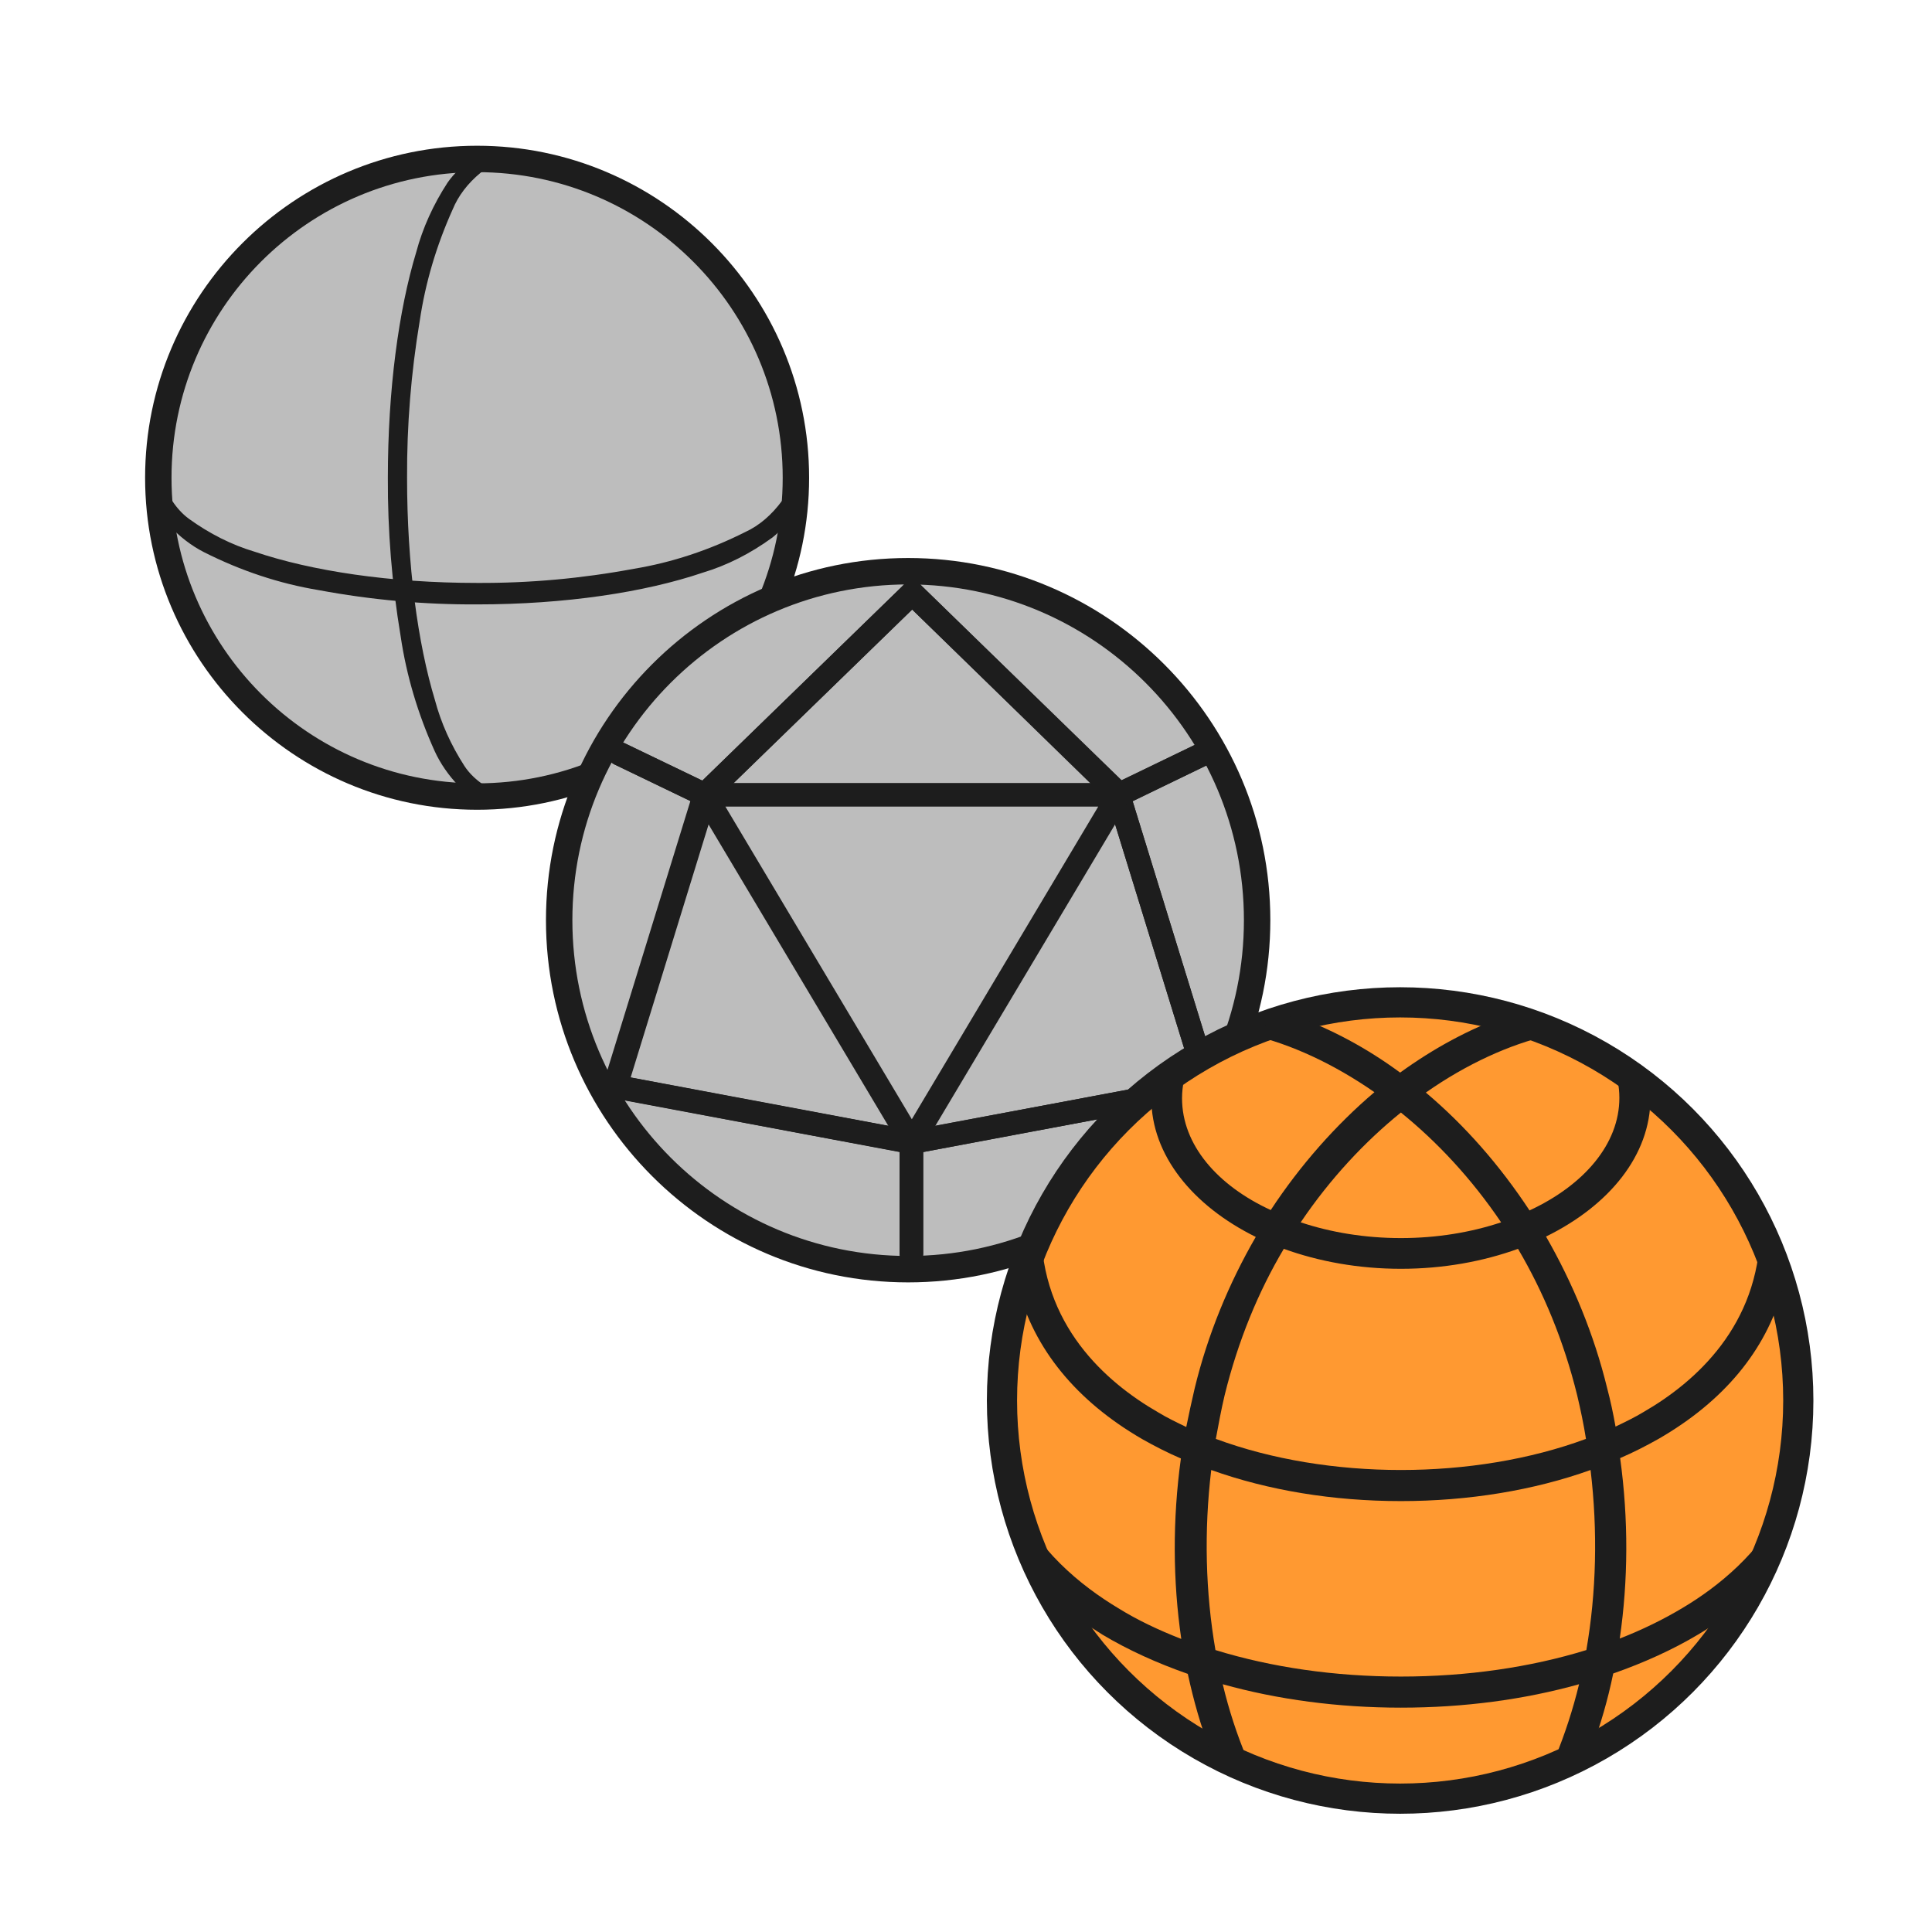 <?xml version="1.0" encoding="iso-8859-1"?>
<!-- Generator: Adobe Illustrator 27.7.0, SVG Export Plug-In . SVG Version: 6.00 Build 0)  -->
<svg version="1.1" xmlns="http://www.w3.org/2000/svg" xmlns:xlink="http://www.w3.org/1999/xlink" x="0px" y="0px"
	 viewBox="0 0 512 512" style="enable-background:new 0 0 512 512;" xml:space="preserve">
<g id="mod_x5F_sphere_x5F_types">
	<g>
		<g>
			<circle style="fill:#BDBDBD;" cx="126.438" cy="126.609" r="84.486"/>
			<path style="fill:#1D1D1D;" d="M126.438,45.623c44.727,0,80.986,36.259,80.986,80.986s-36.259,80.986-80.986,80.986
				s-80.986-36.259-80.986-80.986S81.71,45.623,126.438,45.623 M126.438,38.623c-48.516,0-87.986,39.47-87.986,87.986
				s39.47,87.986,87.986,87.986s87.986-39.47,87.986-87.986S174.954,38.623,126.438,38.623L126.438,38.623z"/>
		</g>
		<path style="fill:#1D1D1D;" d="M121.599,208.33c-2.727-2.838-4.883-5.96-6.4-9.267c-4.464-9.868-7.489-20.07-9.021-30.427
			c-2.325-13.941-3.459-27.979-3.393-42.028c0.003-23.299,2.854-44.388,7.517-59.777c1.71-6.398,4.51-12.605,8.329-18.469
			c0.865-1.22,1.864-2.383,2.987-3.478c-0.49,0.03-0.977,0.068-1.466,0.103c0,0,8.635-1.215,7.957,0.31
			c-0.271,0.145-0.525,0.31-0.756,0.494c-3.385,2.785-5.908,6.096-7.386,9.698c-4.325,9.597-7.256,19.516-8.741,29.585
			c-2.297,13.777-3.416,27.65-3.35,41.534c-0.003,23.059,2.842,43.94,7.39,58.931c1.614,6.062,4.251,11.946,7.849,17.509
			c1.078,1.625,2.51,3.105,4.238,4.376c0.232,0.184,0.485,0.349,0.756,0.494c0.673,1.513-7.538,0.339-7.538,0.339
			C120.914,208.28,121.256,208.308,121.599,208.33z"/>
		<path style="fill:#1D1D1D;" d="M44.718,139.137c2.838,3.049,5.96,5.46,9.267,7.156c9.868,4.991,20.07,8.373,30.427,10.086
			c13.941,2.6,27.979,3.867,42.028,3.794c23.299-0.003,44.388-3.192,59.777-8.405c6.398-1.912,12.605-5.042,18.469-9.312
			c1.22-0.967,2.383-2.084,3.478-3.339c-0.03,0.547-0.068,1.093-0.103,1.639c0,0,1.215-9.655-0.31-8.896
			c-0.145,0.303-0.31,0.587-0.494,0.845c-2.785,3.785-6.096,6.605-9.698,8.259c-9.597,4.836-19.516,8.113-29.585,9.773
			c-13.777,2.568-27.65,3.819-41.534,3.746c-23.059,0.003-43.94-3.178-58.931-8.263c-6.062-1.804-11.946-4.753-17.509-8.776
			c-1.625-1.205-3.105-2.807-4.376-4.738c-0.184-0.259-0.349-0.543-0.494-0.845c-1.513-0.753-0.339,8.428-0.339,8.428
			C44.767,139.904,44.739,139.521,44.718,139.137z"/>
	</g>
	<g>
		<g>
			<circle style="fill:#BDBDBD;" cx="240.668" cy="243.862" r="92.483"/>
			<path style="fill:#1D1D1D;" d="M240.668,154.879c49.144,0,88.983,39.839,88.983,88.983c0,49.144-39.839,88.983-88.983,88.983
				c-49.144,0-88.983-39.839-88.983-88.983C151.685,194.718,191.524,154.879,240.668,154.879 M240.668,147.879
				c-52.925,0-95.983,43.058-95.983,95.983s43.058,95.983,95.983,95.983s95.983-43.058,95.983-95.983
				S293.593,147.879,240.668,147.879L240.668,147.879z"/>
		</g>
		<polyline style="fill:none;stroke:#1D1D1D;stroke-width:6.25;stroke-linecap:round;stroke-linejoin:round;" points="
			241.54,332.235 241.54,302.71 162.896,287.949 		"/>
		
			<polyline style="fill-rule:evenodd;clip-rule:evenodd;fill:none;stroke:#1D1D1D;stroke-width:6.25;stroke-linecap:round;stroke-linejoin:round;" points="
			241.521,332.235 241.521,302.71 320.164,287.949 		"/>
		
			<polyline style="fill-rule:evenodd;clip-rule:evenodd;fill:none;stroke:#1D1D1D;stroke-width:6.25;stroke-linecap:round;stroke-linejoin:round;" points="
			241.521,302.71 320.188,287.949 296.372,210.633 		"/>
		
			<polyline style="fill-rule:evenodd;clip-rule:evenodd;fill:none;stroke:#1D1D1D;stroke-width:6.25;stroke-linecap:round;stroke-linejoin:round;" points="
			241.785,302.71 163.118,287.949 186.934,210.633 		"/>
		
			<polyline style="fill-rule:evenodd;clip-rule:evenodd;fill:none;stroke:#1D1D1D;stroke-width:6.25;stroke-linecap:round;stroke-linejoin:round;" points="
			162.896,287.949 186.736,210.633 164.196,199.776 		"/>
		<polyline style="fill:none;stroke:#1D1D1D;stroke-width:6.25;stroke-linecap:round;stroke-linejoin:round;" points="
			320.212,287.949 296.372,210.633 318.912,199.776 		"/>
		
			<polyline style="fill-rule:evenodd;clip-rule:evenodd;fill:none;stroke:#1D1D1D;stroke-width:6.25;stroke-linecap:round;stroke-linejoin:round;" points="
			241.736,157.177 186.736,210.633 164.196,199.776 		"/>
		
			<polyline style="fill-rule:evenodd;clip-rule:evenodd;fill:none;stroke:#1D1D1D;stroke-width:6.25;stroke-linecap:round;stroke-linejoin:round;" points="
			241.736,157.177 296.556,210.633 318.912,199.776 		"/>
		<polyline style="fill:none;stroke:#1D1D1D;stroke-width:6.25;stroke-linecap:round;stroke-linejoin:round;" points="
			296.74,210.633 241.736,157.177 186.736,210.633 		"/>
		
			<polygon style="fill-rule:evenodd;clip-rule:evenodd;fill:none;stroke:#1D1D1D;stroke-width:6.25;stroke-linecap:round;stroke-linejoin:round;" points="
			296.544,210.633 241.641,302.71 186.736,210.633 		"/>
		<polygon style="display:none;fill:none;stroke:#000000;stroke-width:6.25;stroke-linecap:round;stroke-linejoin:round;" points="
			346.208,280.622 254.551,332.235 162.896,280.622 162.896,178.415 254.551,126.804 346.208,178.415 		"/>
	</g>
	<g>
		
			<circle id="XMLID_40_" style="fill:#FF9931;stroke:#1D1D1D;stroke-width:8;stroke-miterlimit:10;" cx="371.05" cy="371.146" r="105.517"/>
		<path style="fill:#1D1D1D;" d="M445.939,426.092c-5.088,3.053-10.684,5.8-16.687,8.14c2.239-15.365,2.34-31.543,0.102-47.824
			c3.561-1.526,6.919-3.256,10.175-5.088c17.298-9.972,28.389-23.403,32.866-39.48c-1.526-5.495-3.561-10.684-5.902-15.772
			c-0.407,25.133-16.993,40.09-30.933,48.129c-2.34,1.425-4.884,2.646-7.428,3.867c-0.611-3.46-1.323-6.817-2.239-10.277
			c-3.46-14.144-9.056-27.677-16.179-40.09c16.789-8.242,27.677-21.572,27.677-36.733c0-0.712,0-1.323-0.102-2.035
			c-3.154-2.544-6.41-4.884-9.87-7.021c1.119,2.951,1.73,5.902,1.73,9.056c0,12.21-9.361,23.098-23.81,29.813
			c-7.835-11.905-17.094-22.487-27.473-31.238c10.887-7.631,22.182-12.719,32.561-15.161l-0.305-1.323
			c-3.663-1.425-7.326-2.747-11.193-3.765c-9.666,3.46-19.028,8.547-27.88,14.958c-8.852-6.512-18.315-11.6-28.084-15.059
			c-3.663,1.018-7.326,2.239-10.887,3.561l-0.407,1.526c10.379,2.442,21.572,7.53,32.561,15.161
			c-10.277,8.751-19.638,19.333-27.473,31.238c-14.144-6.512-23.505-17.298-23.505-29.61c0-3.256,0.712-6.512,1.933-9.463
			c-3.46,2.137-6.817,4.477-9.972,7.021c-0.102,0.814-0.102,1.628-0.102,2.442c0,15.059,10.989,28.491,27.677,36.733
			c-7.123,12.312-12.719,25.845-16.179,40.09c-0.814,3.46-1.526,6.817-2.239,10.277c-2.544-1.221-5.088-2.442-7.428-3.867
			c-14.144-8.14-31.034-23.301-31.034-48.943h-0.102c-2.442,4.986-4.477,10.277-6.105,15.67c4.274,16.382,15.466,30.22,33.07,40.396
			c3.256,1.832,6.614,3.561,10.175,5.088c-2.239,16.28-2.137,32.459,0.102,47.824c-6.003-2.34-11.6-4.986-16.687-8.14
			c-10.175-6.105-21.572-15.568-27.982-29.61c2.442,9.768,6.207,19.028,11.193,27.575c3.765,3.256,8.038,6.207,12.617,9.056
			c6.817,4.07,14.449,7.53,22.589,10.379c1.526,7.021,3.46,13.94,6.003,20.452c2.035,1.119,4.07,2.137,6.207,3.053l3.358-1.323
			c-2.544-6.105-4.681-12.617-6.309-19.435c14.551,4.07,30.627,6.207,47.213,6.207c16.687,0,32.663-2.137,47.213-6.207
			c-1.628,6.716-3.765,13.228-6.309,19.435l2.951,1.221c2.239-1.018,4.477-2.137,6.614-3.358c2.442-6.512,4.375-13.228,5.8-20.147
			c8.14-2.849,15.772-6.309,22.589-10.379c4.274-2.544,8.14-5.291,11.6-8.14c4.782-8.038,8.547-16.891,11.091-26.15
			C466.29,411.542,455.504,420.394,445.939,426.092z M371.253,294.832c9.565,7.733,18.722,17.501,26.557,29.101
			c-7.937,2.646-16.993,4.172-26.557,4.172s-18.621-1.526-26.557-4.172C352.531,312.333,361.688,302.565,371.253,294.832z
			 M324.549,369.722c3.561-14.449,8.954-27.473,15.67-38.768c9.259,3.358,19.842,5.291,31.034,5.291
			c11.193,0,21.775-1.933,31.035-5.291c6.716,11.396,12.109,24.319,15.67,38.768c0.916,3.867,1.73,7.733,2.34,11.6
			c-14.856,5.495-31.95,8.242-49.045,8.242c-17.094,0-34.189-2.747-49.045-8.242C322.921,377.455,323.633,373.588,324.549,369.722z
			 M420.4,437.285c-14.856,4.579-31.645,7.021-49.146,7.021s-34.291-2.442-49.146-7.021c-2.646-15.263-3.053-31.543-1.119-47.722
			c15.059,5.393,32.256,8.242,50.266,8.242c17.908,0,35.206-2.849,50.266-8.242C423.452,405.844,423.045,422.022,420.4,437.285z"/>
	</g>
	<rect x="248.947" y="249.043" style="fill:none;" width="244.206" height="244.206"/>
</g>
<g id="Layer_1">
</g>
</svg>

